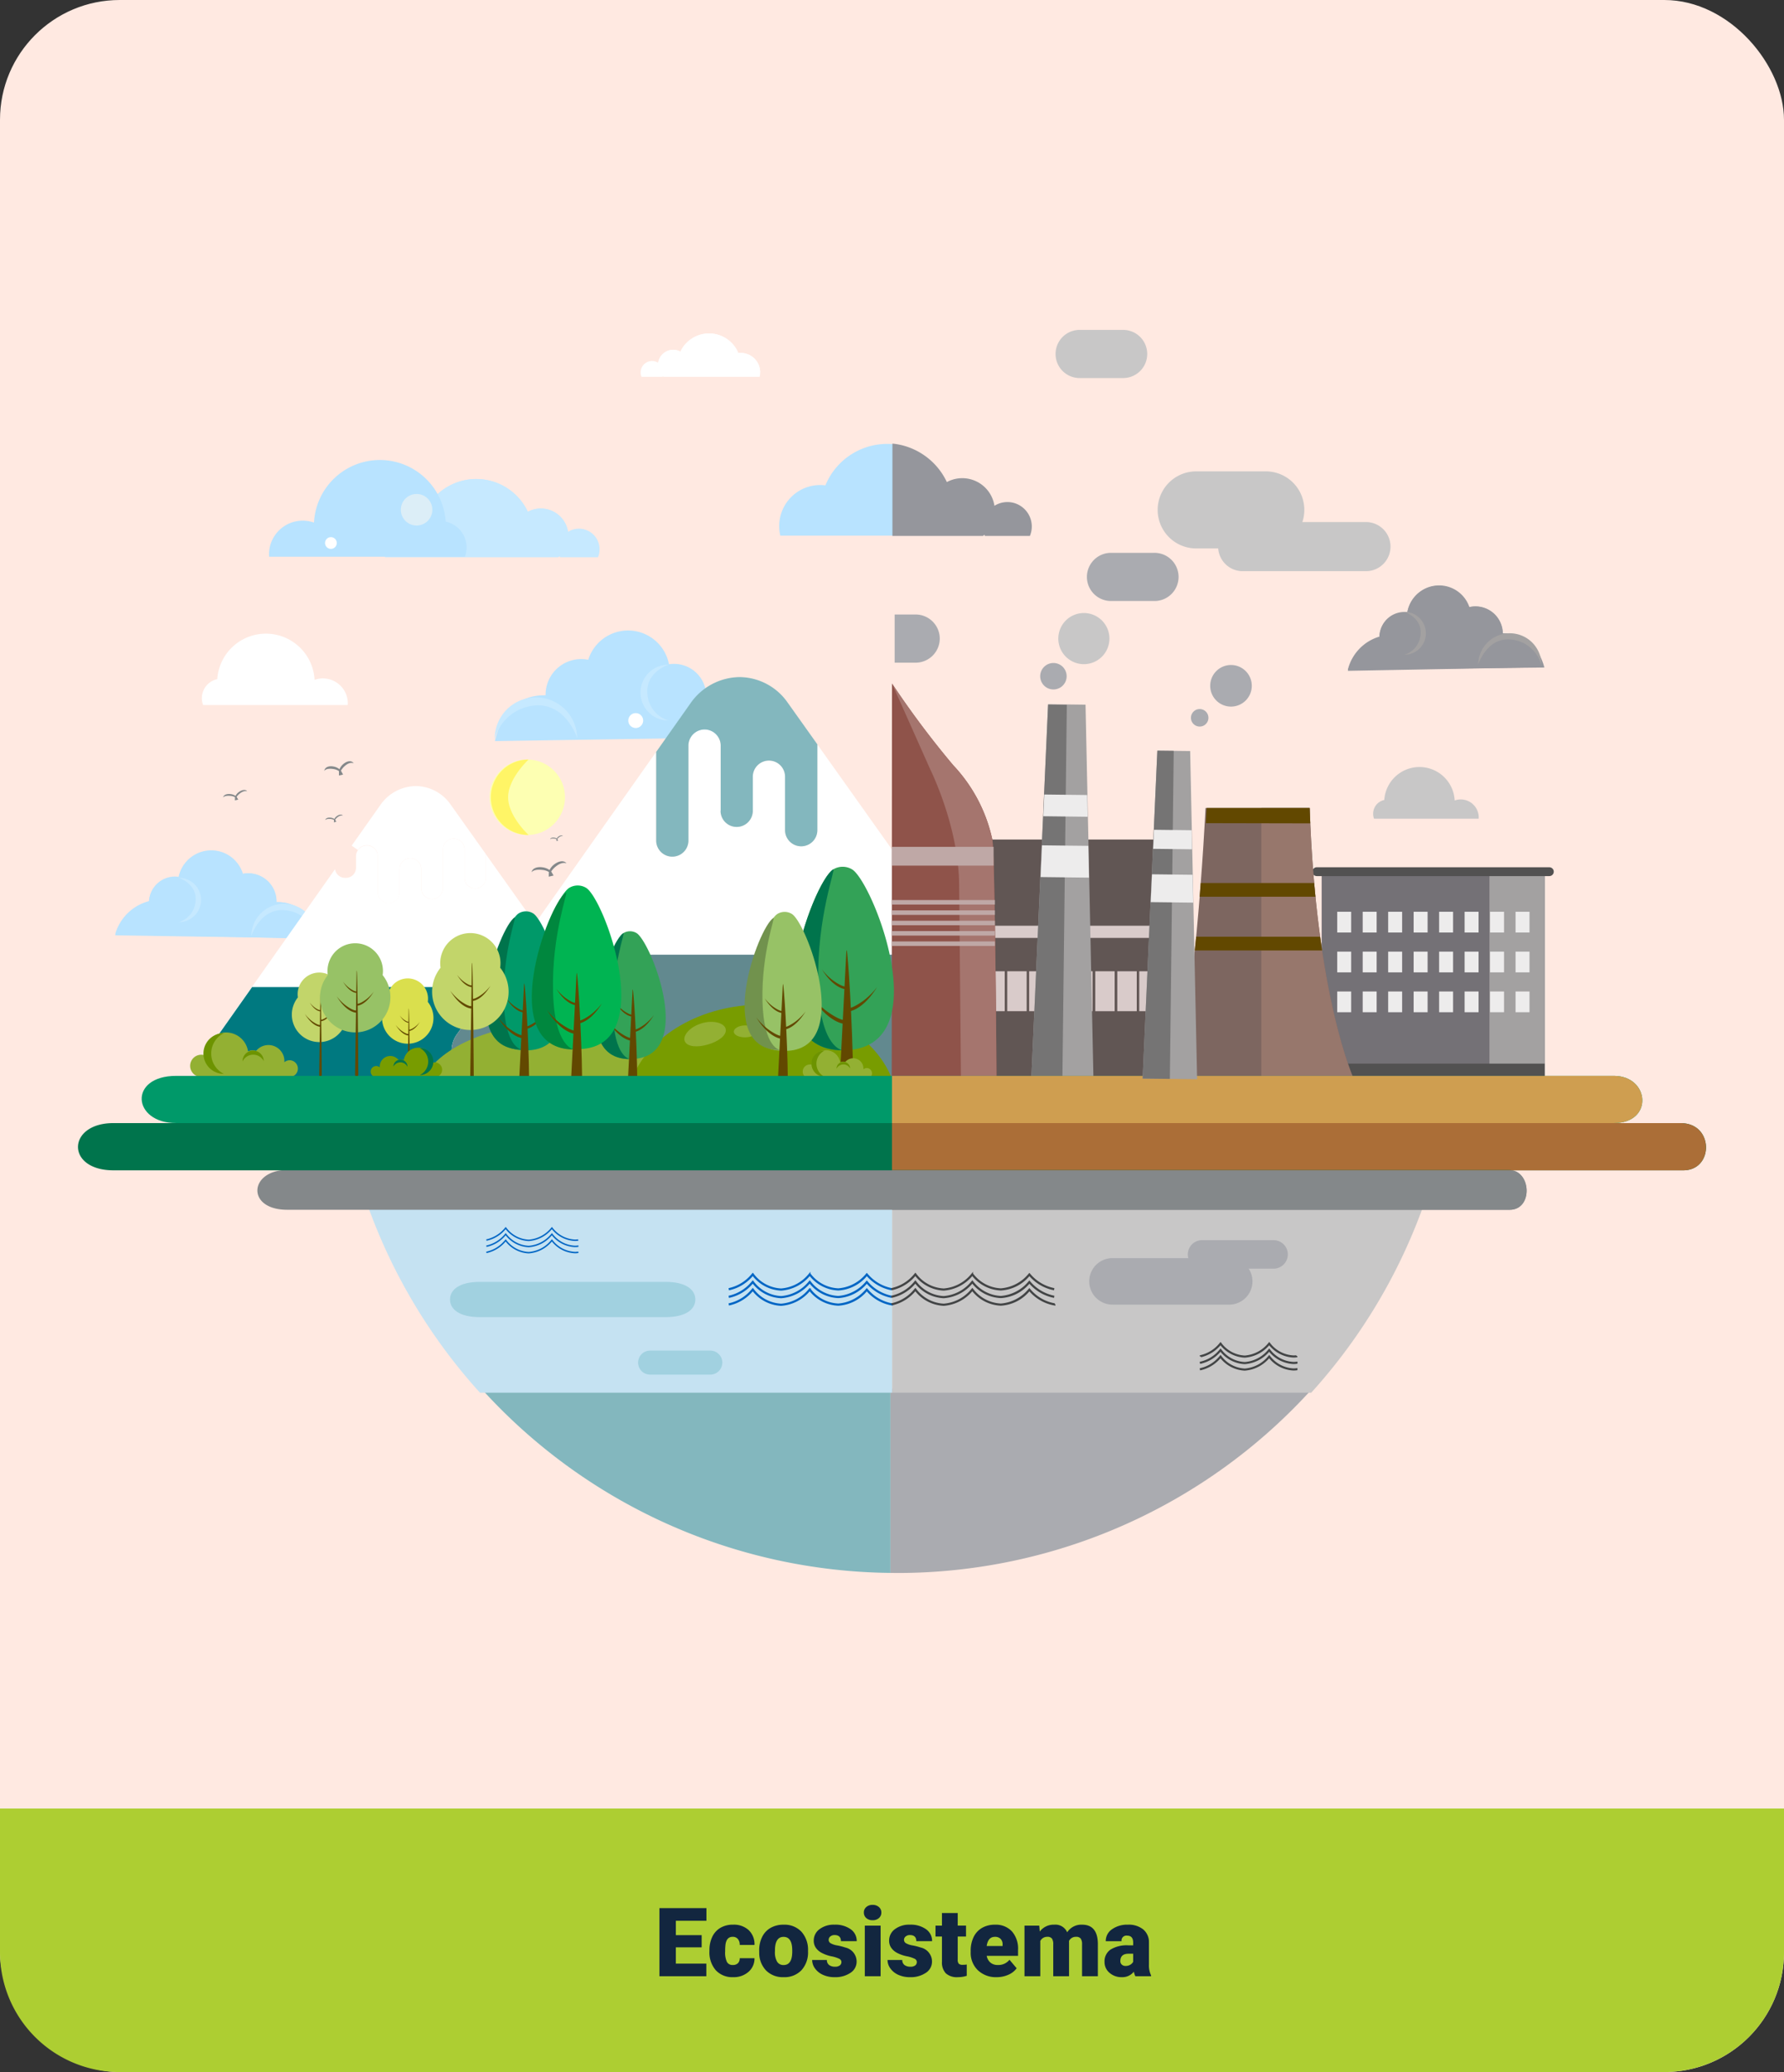 <svg xmlns="http://www.w3.org/2000/svg" width="298.063" height="346" viewBox="0 0 298.063 346">
  <rect x="0" y="0" width="298.063" height="346" fill="#333333" stroke="none"/>
  <g id="Grupo_86302" data-name="Grupo 86302" transform="translate(-650.969 -6805.023)">
    <rect id="Rectángulo_34751" data-name="Rectángulo 34751" width="298.063" height="346" rx="20" transform="translate(650.969 6805.023)" fill="#ffe9e1"/>
    <path id="Rectángulo_34759" data-name="Rectángulo 34759" d="M0,0H298.063a0,0,0,0,1,0,0V24a20,20,0,0,1-20,20H20A20,20,0,0,1,0,24V0A0,0,0,0,1,0,0Z" transform="translate(650.969 7107.023)" fill="#adce32"/>
    <path id="Trazado_122762" data-name="Trazado 122762" d="M-33.77-4.828h-4.312v2.719h5.094V0h-7.836V-11.375h7.852v2.117h-5.109v2.4h4.313Zm5.2,2.953a1.171,1.171,0,0,0,.859-.3,1.1,1.1,0,0,0,.3-.84h2.469a2.922,2.922,0,0,1-1,2.281A3.705,3.705,0,0,1-28.5.156,3.751,3.751,0,0,1-31.41-1a4.556,4.556,0,0,1-1.062-3.2v-.109A5.149,5.149,0,0,1-32-6.574a3.441,3.441,0,0,1,1.363-1.508,4.065,4.065,0,0,1,2.109-.527A3.658,3.658,0,0,1-25.91-7.7a3.242,3.242,0,0,1,.969,2.477H-27.41a1.445,1.445,0,0,0-.32-1.008,1.106,1.106,0,0,0-.859-.352q-1.023,0-1.2,1.3a9.206,9.206,0,0,0-.055,1.141,3.616,3.616,0,0,0,.3,1.766A1.055,1.055,0,0,0-28.566-1.875ZM-24.16-4.3a4.989,4.989,0,0,1,.492-2.254,3.52,3.52,0,0,1,1.414-1.52,4.259,4.259,0,0,1,2.164-.531A3.887,3.887,0,0,1-17.1-7.434,4.512,4.512,0,0,1-16-4.234v.094A4.378,4.378,0,0,1-17.1-1,3.9,3.9,0,0,1-20.074.156a3.942,3.942,0,0,1-2.9-1.082,4.232,4.232,0,0,1-1.18-2.934Zm2.633.164a3.145,3.145,0,0,0,.367,1.719,1.223,1.223,0,0,0,1.086.547q1.406,0,1.438-2.164V-4.3q0-2.273-1.453-2.273-1.32,0-1.43,1.961Zm11.109,1.766a.608.608,0,0,0-.352-.539,5.348,5.348,0,0,0-1.336-.422A6.092,6.092,0,0,1-13.73-3.91a2.722,2.722,0,0,1-.977-.863,2.061,2.061,0,0,1-.336-1.164,2.336,2.336,0,0,1,.961-1.918,3.958,3.958,0,0,1,2.516-.754,4.386,4.386,0,0,1,2.688.758A2.37,2.37,0,0,1-7.863-5.859H-10.5q0-1.016-1.07-1.016a1.061,1.061,0,0,0-.7.23.714.714,0,0,0-.281.574.655.655,0,0,0,.344.57,3.248,3.248,0,0,0,1.1.359A9.485,9.485,0,0,1-9.785-4.8,2.406,2.406,0,0,1-7.879-2.453,2.214,2.214,0,0,1-8.906-.57a4.505,4.505,0,0,1-2.66.727A4.6,4.6,0,0,1-13.5-.234,3.24,3.24,0,0,1-14.832-1.3a2.406,2.406,0,0,1-.477-1.414h2.461a1.017,1.017,0,0,0,.391.855,1.607,1.607,0,0,0,.961.27,1.264,1.264,0,0,0,.809-.219A.7.7,0,0,0-10.418-2.375ZM-3.871,0H-6.512V-8.453h2.641Zm-2.8-10.633a1.175,1.175,0,0,1,.406-.922,1.533,1.533,0,0,1,1.055-.359,1.533,1.533,0,0,1,1.055.359,1.175,1.175,0,0,1,.406.922,1.175,1.175,0,0,1-.406.922,1.533,1.533,0,0,1-1.055.359,1.533,1.533,0,0,1-1.055-.359A1.175,1.175,0,0,1-6.668-10.633ZM2.176-2.375a.608.608,0,0,0-.352-.539A5.348,5.348,0,0,0,.488-3.336,6.092,6.092,0,0,1-1.137-3.91a2.722,2.722,0,0,1-.977-.863,2.061,2.061,0,0,1-.336-1.164,2.336,2.336,0,0,1,.961-1.918,3.958,3.958,0,0,1,2.516-.754,4.386,4.386,0,0,1,2.688.758A2.37,2.37,0,0,1,4.73-5.859H2.09q0-1.016-1.07-1.016a1.061,1.061,0,0,0-.7.23.714.714,0,0,0-.281.574.655.655,0,0,0,.344.57,3.248,3.248,0,0,0,1.1.359A9.485,9.485,0,0,1,2.809-4.8,2.406,2.406,0,0,1,4.715-2.453,2.214,2.214,0,0,1,3.688-.57a4.505,4.505,0,0,1-2.66.727A4.6,4.6,0,0,1-.91-.234,3.24,3.24,0,0,1-2.238-1.3a2.406,2.406,0,0,1-.477-1.414H-.254a1.017,1.017,0,0,0,.391.855,1.607,1.607,0,0,0,.961.27A1.264,1.264,0,0,0,1.906-1.8.7.7,0,0,0,2.176-2.375Zm6.836-8.18v2.1H10.4v1.828H9.012v3.867a.987.987,0,0,0,.172.664.922.922,0,0,0,.68.188,3.862,3.862,0,0,0,.656-.047V-.07A4.859,4.859,0,0,1,9.035.156,2.758,2.758,0,0,1,7.027-.484,2.626,2.626,0,0,1,6.379-2.43v-4.2H5.3V-8.453H6.379v-2.1ZM15.527.156A4.345,4.345,0,0,1,12.379-1a4.006,4.006,0,0,1-1.2-3.02v-.219a5.191,5.191,0,0,1,.48-2.289,3.516,3.516,0,0,1,1.4-1.535,4.233,4.233,0,0,1,2.188-.543A3.659,3.659,0,0,1,18.059-7.5,4.344,4.344,0,0,1,19.09-4.422V-3.4H13.855a1.9,1.9,0,0,0,.617,1.117,1.836,1.836,0,0,0,1.234.406A2.366,2.366,0,0,0,17.66-2.75l1.2,1.422A3.363,3.363,0,0,1,17.469-.246,4.713,4.713,0,0,1,15.527.156Zm-.3-6.734q-1.156,0-1.375,1.531h2.656v-.2a1.3,1.3,0,0,0-.32-.98A1.275,1.275,0,0,0,15.23-6.578Zm7.406-1.875.086.992a2.906,2.906,0,0,1,2.414-1.148A2.14,2.14,0,0,1,27.3-7.336a2.813,2.813,0,0,1,2.484-1.273q2.57,0,2.641,3.109V0H29.785V-5.336a1.611,1.611,0,0,0-.219-.945.931.931,0,0,0-.8-.3,1.247,1.247,0,0,0-1.164.7l.008.109V0H24.973V-5.32a1.694,1.694,0,0,0-.211-.961.929.929,0,0,0-.8-.3,1.263,1.263,0,0,0-1.156.7V0H20.168V-8.453ZM38.691,0a2.973,2.973,0,0,1-.25-.758A2.448,2.448,0,0,1,36.41.156a3,3,0,0,1-2.031-.723,2.3,2.3,0,0,1-.836-1.816,2.364,2.364,0,0,1,1.016-2.078,5.174,5.174,0,0,1,2.953-.7h.813v-.448q0-1.17-1.008-1.17a.824.824,0,0,0-.937.926H33.746a2.36,2.36,0,0,1,1.043-1.99,4.383,4.383,0,0,1,2.66-.765A3.843,3.843,0,0,1,40-7.82a2.743,2.743,0,0,1,.961,2.164v3.742a3.832,3.832,0,0,0,.359,1.781V0ZM37.043-1.719a1.469,1.469,0,0,0,.816-.211,1.322,1.322,0,0,0,.465-.477V-3.758h-.766q-1.375,0-1.375,1.234a.754.754,0,0,0,.242.582A.876.876,0,0,0,37.043-1.719Z" transform="translate(801.969 7135.023)" fill="#12263f"/>
    <g id="Grupo_85996" data-name="Grupo 85996" transform="translate(634.977 6749.386)">
      <path id="Trazado_122146" data-name="Trazado 122146" d="M249.586,428.739c.354,0,.708.014,1.063.014a93.427,93.427,0,0,0,69.441-30.808h-70.5Z" transform="translate(-84.818 -110.451)" fill="#aaabb0"/>
      <path id="Trazado_122147" data-name="Trazado 122147" d="M206.862,428.739V397.945H138.484A93.419,93.419,0,0,0,206.862,428.739Z" transform="translate(-42.093 -110.451)" fill="#83b7be"/>
      <path id="Trazado_122148" data-name="Trazado 122148" d="M250.03,375.934h70.023a93.517,93.517,0,0,0,20.624-37.059H250.03Z" transform="translate(-84.989 -87.736)" fill="#c8c7c7"/>
      <path id="Trazado_122149" data-name="Trazado 122149" d="M125.259,375.934h68.859V338.875H104.635A93.51,93.51,0,0,0,125.259,375.934Z" transform="translate(-29.077 -87.736)" fill="#c5e2f2"/>
      <g id="Grupo_85888" data-name="Grupo 85888" transform="translate(35.237 197.63)">
        <g id="Grupo_85887" data-name="Grupo 85887" transform="translate(0)">
          <g id="Grupo_85886" data-name="Grupo 85886">
            <path id="Trazado_122150" data-name="Trazado 122150" d="M66.343,260.617l-.306,0a4.716,4.716,0,0,0-5.649-4.7,5.523,5.523,0,0,0-10.694.591,4.36,4.36,0,0,0-.572-.051,4.311,4.311,0,0,0-4.37,4.128,7.934,7.934,0,0,0-5.633,5.577l33.634.519C71.936,263.257,70.011,260.672,66.343,260.617Z" transform="translate(-39.119 -251.971)" fill="#b8e3ff"/>
            <g id="Grupo_85885" data-name="Grupo 85885" transform="translate(0.003)">
              <path id="Trazado_122151" data-name="Trazado 122151" d="M61.948,251.932a5.525,5.525,0,0,0-5.534,4.431,4.31,4.31,0,0,1,3.635,3.943l7.063-4.461A5.527,5.527,0,0,0,61.948,251.932Z" transform="translate(-45.773 -251.931)" fill="#b8e3ff"/>
              <path id="Trazado_122152" data-name="Trazado 122152" d="M48.34,263.139l4.969-4.042a4.355,4.355,0,0,0-.572-.055A4.31,4.31,0,0,0,48.34,263.139Z" transform="translate(-42.668 -254.665)" fill="#b8e3ff"/>
              <path id="Trazado_122153" data-name="Trazado 122153" d="M56.414,259.132l3.635,3.943A4.31,4.31,0,0,0,56.414,259.132Z" transform="translate(-45.773 -254.7)" fill="#b8e3ff"/>
              <path id="Trazado_122154" data-name="Trazado 122154" d="M74.4,258.151a4.739,4.739,0,0,0-1,.086l-.641,4.6,6.258.137A4.722,4.722,0,0,0,74.4,258.151Z" transform="translate(-52.057 -254.322)" fill="#b8e3ff"/>
              <path id="Trazado_122155" data-name="Trazado 122155" d="M66.386,265.885l-.306-.007-21.293-.057c0-.041.007-.081.009-.121a7.934,7.934,0,0,0-5.672,5.538L73.039,272C72.246,268.572,70.053,265.965,66.386,265.885Z" transform="translate(-39.124 -257.226)" fill="#b8e3ff"/>
              <path id="Trazado_122156" data-name="Trazado 122156" d="M61.616,267.755a4.288,4.288,0,0,0,.445-1.808c0-.138,0-.274-.012-.409Z" transform="translate(-47.773 -257.164)" fill="#b8e3ff"/>
              <path id="Trazado_122157" data-name="Trazado 122157" d="M61.616,267.755a4.288,4.288,0,0,0,.445-1.808c0-.138,0-.274-.012-.409Z" transform="translate(-47.773 -257.164)" fill="#b8e3ff"/>
            </g>
          </g>
          <path id="Trazado_122158" data-name="Trazado 122158" d="M56.413,259.385s2.942.955,2.8,3.7a3.959,3.959,0,0,1-2.8,3.7,3.7,3.7,0,1,0,0-7.4Z" transform="translate(-45.769 -254.797)" fill="#c6e9ff"/>
        </g>
        <path id="Trazado_122159" data-name="Trazado 122159" d="M81.606,266.422a5.46,5.46,0,0,0-5.54,5.377s1.464-4.588,5.509-4.31a5.99,5.99,0,0,1,5.408,4.473A5.459,5.459,0,0,0,81.606,266.422Z" transform="translate(-53.327 -257.503)" fill="#c6e9ff"/>
      </g>
      <g id="Grupo_85890" data-name="Grupo 85890" transform="translate(98.65 160.92)">
        <g id="Grupo_85889" data-name="Grupo 85889" transform="translate(0.028)">
          <path id="Trazado_122160" data-name="Trazado 122160" d="M177.52,203.063a5.4,5.4,0,0,0-6.233-5.142,6.966,6.966,0,0,0-13.489-.746,5.949,5.949,0,0,0-7.125,5.926l-.386.006c-4.626.069-7.054,3.331-8.085,7.645l42.424-.654A10.009,10.009,0,0,0,177.52,203.063Z" transform="translate(-142.202 -192.284)" fill="#b8e3ff"/>
        </g>
        <path id="Trazado_122161" data-name="Trazado 122161" d="M186.4,201.554a4.665,4.665,0,1,0,0,9.33,5,5,0,0,1-3.526-4.665C182.693,202.759,186.4,201.554,186.4,201.554Z" transform="translate(-157.378 -195.849)" fill="#c6e9ff"/>
        <path id="Trazado_122162" data-name="Trazado 122162" d="M148.939,210.43a6.885,6.885,0,0,0-6.782,6.988,7.556,7.556,0,0,1,6.822-5.642c5.1-.35,6.948,5.436,6.948,5.436A6.886,6.886,0,0,0,148.939,210.43Z" transform="translate(-142.156 -199.261)" fill="#c6e9ff"/>
      </g>
      <g id="Grupo_85894" data-name="Grupo 85894" transform="translate(137.882 268.372)">
        <g id="Grupo_85891" data-name="Grupo 85891">
          <path id="Trazado_122163" data-name="Trazado 122163" d="M228.864,366.932l-.03-.032-.029.033a6.766,6.766,0,0,1-4.717,2.48h-.022a6.256,6.256,0,0,1-4.736-2.5l-.03-.037-.031.036a6.721,6.721,0,0,1-4.739,2.522h-.022a6.206,6.206,0,0,1-4.695-2.521l-.03-.038-.032.036a6.939,6.939,0,0,1-3.852,2.44l.015.079a6.985,6.985,0,0,0,3.866-2.43,6.274,6.274,0,0,0,4.727,2.513h.022A6.765,6.765,0,0,0,219.3,367a6.323,6.323,0,0,0,4.768,2.493h.022a6.636,6.636,0,0,0,4.746-2.473,7.2,7.2,0,0,0,4,2.409l.014-.079A7.151,7.151,0,0,1,228.864,366.932Z" transform="translate(-205.901 -366.875)" fill="#0076ce" stroke="#0065c4" stroke-miterlimit="10" stroke-width="0.283"/>
        </g>
        <g id="Grupo_85892" data-name="Grupo 85892" transform="translate(0 1.268)">
          <path id="Trazado_122164" data-name="Trazado 122164" d="M228.864,368.993l-.03-.032-.029.033a6.77,6.77,0,0,1-4.717,2.48h-.022a6.255,6.255,0,0,1-4.736-2.5l-.03-.037-.031.036a6.721,6.721,0,0,1-4.739,2.523h-.022a6.208,6.208,0,0,1-4.695-2.521l-.03-.038-.032.036a6.937,6.937,0,0,1-3.852,2.44l.015.079a6.986,6.986,0,0,0,3.866-2.43,6.276,6.276,0,0,0,4.727,2.513h.022a6.77,6.77,0,0,0,4.767-2.514,6.325,6.325,0,0,0,4.768,2.493h.022a6.637,6.637,0,0,0,4.746-2.474,7.2,7.2,0,0,0,4,2.41l.014-.079A7.154,7.154,0,0,1,228.864,368.993Z" transform="translate(-205.901 -368.936)" fill="#0076ce" stroke="#0065c4" stroke-miterlimit="10" stroke-width="0.283"/>
        </g>
        <g id="Grupo_85893" data-name="Grupo 85893" transform="translate(0 2.536)">
          <path id="Trazado_122165" data-name="Trazado 122165" d="M228.864,371.053l-.03-.032-.029.033a6.768,6.768,0,0,1-4.717,2.48h-.022a6.256,6.256,0,0,1-4.736-2.5L219.3,371l-.031.036a6.721,6.721,0,0,1-4.739,2.523h-.022a6.21,6.21,0,0,1-4.695-2.521l-.03-.038-.032.036a6.932,6.932,0,0,1-3.852,2.44l.015.079a6.986,6.986,0,0,0,3.866-2.43,6.274,6.274,0,0,0,4.727,2.513h.022a6.767,6.767,0,0,0,4.767-2.513,6.324,6.324,0,0,0,4.768,2.492h.022a6.636,6.636,0,0,0,4.746-2.473,7.037,7.037,0,0,0,4.216,2.44l.009-.079A6.989,6.989,0,0,1,228.864,371.053Z" transform="translate(-205.901 -370.996)" fill="#0076ce" stroke="#0065c4" stroke-miterlimit="10" stroke-width="0.283"/>
        </g>
      </g>
      <g id="Grupo_85898" data-name="Grupo 85898" transform="translate(165.041 268.372)">
        <g id="Grupo_85895" data-name="Grupo 85895">
          <path id="Trazado_122166" data-name="Trazado 122166" d="M272.993,366.932l-.03-.032-.03.033a6.766,6.766,0,0,1-4.717,2.48H268.2a6.256,6.256,0,0,1-4.736-2.5l-.03-.037-.031.036a6.721,6.721,0,0,1-4.739,2.522h-.022a6.206,6.206,0,0,1-4.695-2.521l-.03-.038-.032.036a6.939,6.939,0,0,1-3.852,2.44l.015.079a6.989,6.989,0,0,0,3.866-2.43,6.273,6.273,0,0,0,4.727,2.513h.022A6.767,6.767,0,0,0,263.428,367a6.321,6.321,0,0,0,4.768,2.493h.022a6.635,6.635,0,0,0,4.746-2.473,7.2,7.2,0,0,0,4,2.409l.013-.079A7.151,7.151,0,0,1,272.993,366.932Z" transform="translate(-250.03 -366.875)" fill="#424445" stroke="#424445" stroke-miterlimit="10" stroke-width="0.283"/>
        </g>
        <g id="Grupo_85896" data-name="Grupo 85896" transform="translate(0 1.268)">
          <path id="Trazado_122167" data-name="Trazado 122167" d="M272.993,368.993l-.03-.032-.03.033a6.77,6.77,0,0,1-4.717,2.48H268.2a6.255,6.255,0,0,1-4.736-2.5l-.03-.037-.031.036a6.721,6.721,0,0,1-4.739,2.523h-.022a6.206,6.206,0,0,1-4.695-2.521l-.03-.038-.032.036a6.937,6.937,0,0,1-3.852,2.44l.015.079a6.989,6.989,0,0,0,3.866-2.43,6.275,6.275,0,0,0,4.727,2.513h.022a6.771,6.771,0,0,0,4.768-2.514,6.323,6.323,0,0,0,4.768,2.493h.022a6.636,6.636,0,0,0,4.746-2.474,7.2,7.2,0,0,0,4,2.41l.013-.079A7.154,7.154,0,0,1,272.993,368.993Z" transform="translate(-250.03 -368.936)" fill="#424445" stroke="#424445" stroke-miterlimit="10" stroke-width="0.283"/>
        </g>
        <g id="Grupo_85897" data-name="Grupo 85897" transform="translate(0 2.536)">
          <path id="Trazado_122168" data-name="Trazado 122168" d="M272.993,371.053l-.03-.032-.03.033a6.768,6.768,0,0,1-4.717,2.48H268.2a6.256,6.256,0,0,1-4.736-2.5l-.03-.037-.031.036a6.721,6.721,0,0,1-4.739,2.523h-.022a6.21,6.21,0,0,1-4.695-2.521l-.03-.038-.032.036a6.932,6.932,0,0,1-3.852,2.44l.015.079a6.989,6.989,0,0,0,3.866-2.43,6.273,6.273,0,0,0,4.727,2.513h.022a6.769,6.769,0,0,0,4.768-2.513,6.322,6.322,0,0,0,4.768,2.492h.022a6.635,6.635,0,0,0,4.746-2.473,7.037,7.037,0,0,0,4.216,2.44l.01-.079A6.988,6.988,0,0,1,272.993,371.053Z" transform="translate(-250.03 -370.996)" fill="#424445" stroke="#424445" stroke-miterlimit="10" stroke-width="0.283"/>
        </g>
      </g>
      <g id="Grupo_85902" data-name="Grupo 85902" transform="translate(216.594 279.945)">
        <g id="Grupo_85899" data-name="Grupo 85899">
          <path id="Trazado_122169" data-name="Trazado 122169" d="M349.342,387.849h-.018a5.35,5.35,0,0,1-4.048-2.137l-.025-.032-.027.031a5.747,5.747,0,0,1-4.051,2.157h-.018a5.307,5.307,0,0,1-4.013-2.155l-.026-.032-.027.031A5.929,5.929,0,0,1,333.8,387.8l.013.067a5.972,5.972,0,0,0,3.3-2.077,5.362,5.362,0,0,0,4.04,2.148h.019a5.785,5.785,0,0,0,4.076-2.148,5.407,5.407,0,0,0,4.076,2.131h.018a3.94,3.94,0,0,0,.457-.033l-.012-.067A3.909,3.909,0,0,1,349.342,387.849Z" transform="translate(-333.795 -385.68)" fill="#424445" stroke="#424445" stroke-miterlimit="10" stroke-width="0.283"/>
        </g>
        <g id="Grupo_85900" data-name="Grupo 85900" transform="translate(0 1.084)">
          <path id="Trazado_122170" data-name="Trazado 122170" d="M349.342,389.61h-.018a5.348,5.348,0,0,1-4.048-2.137l-.025-.032-.027.031a5.747,5.747,0,0,1-4.051,2.157h-.018a5.3,5.3,0,0,1-4.013-2.155l-.026-.033-.027.031a5.93,5.93,0,0,1-3.293,2.086l.013.067a5.972,5.972,0,0,0,3.3-2.077,5.361,5.361,0,0,0,4.04,2.149h.019a5.785,5.785,0,0,0,4.076-2.149,5.405,5.405,0,0,0,4.076,2.131h.018a3.835,3.835,0,0,0,.488-.036v-.069A3.744,3.744,0,0,1,349.342,389.61Z" transform="translate(-333.795 -387.441)" fill="#424445" stroke="#424445" stroke-miterlimit="10" stroke-width="0.283"/>
        </g>
        <g id="Grupo_85901" data-name="Grupo 85901" transform="translate(0 2.168)">
          <path id="Trazado_122171" data-name="Trazado 122171" d="M349.323,391.371a5.348,5.348,0,0,1-4.048-2.137l-.025-.031-.027.031a5.747,5.747,0,0,1-4.051,2.156h-.018a5.3,5.3,0,0,1-4.013-2.155l-.026-.033-.027.031a5.928,5.928,0,0,1-3.293,2.085l.013.068a5.976,5.976,0,0,0,3.3-2.077,5.362,5.362,0,0,0,4.04,2.149h.019a5.785,5.785,0,0,0,4.076-2.149,5.406,5.406,0,0,0,4.076,2.13h.018a3.873,3.873,0,0,0,.484-.036c0-.023,0-.046,0-.069a3.8,3.8,0,0,1-.484.036Z" transform="translate(-333.795 -389.202)" fill="#424445" stroke="#424445" stroke-miterlimit="10" stroke-width="0.283"/>
        </g>
      </g>
      <g id="Grupo_85904" data-name="Grupo 85904" transform="translate(80.166 135.623)">
        <path id="Trazado_122172" data-name="Trazado 122172" d="M144.677,159.481a3.42,3.42,0,0,0-1.826.528,4.592,4.592,0,0,0-6.713-3.338,9.526,9.526,0,0,0-17.434.431,5.853,5.853,0,0,0-6.427,7.152h28.962c.066-.055.135-.109.2-.168.02.057.044.113.068.168h6.35a3.445,3.445,0,0,0-3.178-4.773Z" transform="translate(-112.121 -151.186)" fill="#c6e9ff"/>
        <g id="Grupo_85903" data-name="Grupo 85903">
          <path id="Trazado_122173" data-name="Trazado 122173" d="M131.629,151.18a9.526,9.526,0,0,0-8.812,5.908,5.868,5.868,0,0,1,5.157,5.823l12.277-6.254A9.525,9.525,0,0,0,131.629,151.18Z" transform="translate(-116.234 -151.18)" fill="#c6e9ff"/>
          <path id="Trazado_122174" data-name="Trazado 122174" d="M112.121,166.572l6.583-5.823a5.84,5.84,0,0,0-6.583,5.823Z" transform="translate(-112.121 -154.842)" fill="#c6e9ff"/>
          <path id="Trazado_122175" data-name="Trazado 122175" d="M122.817,160.779l5.157,5.823A5.868,5.868,0,0,0,122.817,160.779Z" transform="translate(-116.234 -154.871)" fill="#c6e9ff"/>
          <path id="Trazado_122176" data-name="Trazado 122176" d="M153.322,159.188a4.577,4.577,0,0,0-2.177.548l6.713,3.338A4.594,4.594,0,0,0,153.322,159.188Z" transform="translate(-127.128 -154.259)" fill="#c6e9ff"/>
        </g>
      </g>
      <g id="Grupo_85906" data-name="Grupo 85906" transform="translate(123.033 111.316)">
        <path id="Trazado_122177" data-name="Trazado 122177" d="M198.486,114.945a3.218,3.218,0,0,0-.4.026,5.284,5.284,0,0,0-9.671-.239,2.546,2.546,0,0,0-3.723,1.851,1.91,1.91,0,0,0-2.776,2.355h3.522c.014-.031.026-.062.038-.093.036.033.073.062.11.093h16.064a3.245,3.245,0,0,0-3.169-3.993Z" transform="translate(-181.773 -111.689)" fill="#fff"/>
        <g id="Grupo_85905" data-name="Grupo 85905" transform="translate(2.924)">
          <path id="Trazado_122178" data-name="Trazado 122178" d="M197.356,111.686a5.284,5.284,0,0,0-4.783,3.038l6.81,3.469a3.254,3.254,0,0,1,2.861-3.229A5.284,5.284,0,0,0,197.356,111.686Z" transform="translate(-188.85 -111.686)" fill="#fff"/>
          <path id="Trazado_122179" data-name="Trazado 122179" d="M208.681,116.968a3.218,3.218,0,0,0-.4.026l3.651,3.229A3.256,3.256,0,0,0,208.681,116.968Z" transform="translate(-194.893 -113.717)" fill="#fff"/>
          <path id="Trazado_122180" data-name="Trazado 122180" d="M203.638,120.24l2.861-3.229A3.254,3.254,0,0,0,203.638,120.24Z" transform="translate(-193.105 -113.734)" fill="#fff"/>
          <path id="Trazado_122181" data-name="Trazado 122181" d="M186.524,118.283l3.723-1.851a2.547,2.547,0,0,0-3.723,1.851Z" transform="translate(-186.524 -113.394)" fill="#fff"/>
        </g>
      </g>
      <path id="Trazado_122182" data-name="Trazado 122182" d="M82.864,200.608a4.155,4.155,0,0,0-1.384.24,8.144,8.144,0,0,0-16.258-.118,3.257,3.257,0,0,0-2.369,4.329H87.017c.006-.095.014-.188.014-.284A4.167,4.167,0,0,0,82.864,200.608Z" transform="translate(-12.929 -31.688)" fill="#fff"/>
      <path id="Trazado_122183" data-name="Trazado 122183" d="M395.24,234.737a3,3,0,0,0-1,.174,5.892,5.892,0,0,0-11.763-.086,2.356,2.356,0,0,0-1.714,3.132h17.483c0-.068.01-.136.01-.206A3.015,3.015,0,0,0,395.24,234.737Z" transform="translate(-135.204 -45.608)" fill="#c8c7c7"/>
      <path id="Trazado_122184" data-name="Trazado 122184" d="M110.4,156.317a11.023,11.023,0,0,0-22.007.16,5.629,5.629,0,0,0-7.514,5.316c0,.129.011.257.02.384h32.709a4.409,4.409,0,0,0-3.208-5.86Z" transform="translate(-19.941 -13.575)" fill="#b8e3ff"/>
      <g id="Grupo_85909" data-name="Grupo 85909" transform="translate(50.649 186.903)">
        <g id="Grupo_85908" data-name="Grupo 85908">
          <g id="Grupo_85907" data-name="Grupo 85907">
            <path id="Trazado_122185" data-name="Trazado 122185" d="M94.438,259.487a1.826,1.826,0,0,1-1.819-1.819v-6.015a1.816,1.816,0,0,0-3.631,0v1.957A1.69,1.69,0,0,1,87.3,255.29H87.14a1.685,1.685,0,0,1-1.66-1.448L64.788,283.155c-1.433,2.032-.269,5.065,2.081,5.236.076.007.158.007.234.007H131c.082,0,.158,0,.234-.007,2.349-.172,3.514-3.211,2.073-5.236l-22.649-31.847v4.044a1.687,1.687,0,0,1-1.681,1.681h-.159a1.689,1.689,0,0,1-1.688-1.681v-4.83a1.816,1.816,0,0,0-3.631,0v6.457a1.811,1.811,0,0,1-3.618.145v-3.287a1.819,1.819,0,0,0-3.638,0v3.831A1.821,1.821,0,0,1,94.438,259.487Z" transform="translate(-64.162 -239.966)" fill="#fff"/>
            <path id="Trazado_122186" data-name="Trazado 122186" d="M107.678,252.2a1.816,1.816,0,1,0,3.631,0v-3.831a1.819,1.819,0,0,1,3.638,0v3.287a1.811,1.811,0,0,0,3.618-.145v-6.457a1.816,1.816,0,0,1,3.631,0v4.83a1.689,1.689,0,0,0,1.688,1.681h.159a1.688,1.688,0,0,0,1.681-1.681v-4.044l-5.857-8.234a7.148,7.148,0,0,0-5.815-3.108,7.308,7.308,0,0,0-5.967,3.2l-4.762,6.746,1.034.73a1.816,1.816,0,0,1,3.321,1.013Z" transform="translate(-79.221 -234.502)" fill="#fff"/>
          </g>
        </g>
        <path id="Trazado_122187" data-name="Trazado 122187" d="M126.452,289.024h-54.8l-6.8,9.639c-1.43,2.025-.266,5.053,2.08,5.227.076.006.154.009.231.009H131c.078,0,.156,0,.232-.009,2.347-.174,3.507-3.208,2.07-5.229Z" transform="translate(-64.185 -255.469)" fill="#007980"/>
      </g>
      <g id="Grupo_85912" data-name="Grupo 85912" transform="translate(91.439 168.702)">
        <g id="Grupo_85911" data-name="Grupo 85911">
          <g id="Grupo_85910" data-name="Grupo 85910">
            <path id="Trazado_122188" data-name="Trazado 122188" d="M186.148,227.032a2.694,2.694,0,0,0-5.388,0v5.684a2.694,2.694,0,0,1-5.388,0h.021V221.829a2.689,2.689,0,0,0-4.6-1.9,2.676,2.676,0,0,0-.792,1.9v15.855a2.694,2.694,0,1,1-5.388,0v-14.8L131.3,270.076c-1.977,2.8-.366,6.987,2.88,7.228.1.007.214.014.317.014h88.306c.11,0,.214-.007.317-.014,3.252-.241,4.851-4.437,2.866-7.228l-34.445-48.453v14.325a2.7,2.7,0,0,1-5.4,0Z" transform="translate(-130.438 -210.391)" fill="#fff"/>
            <path id="Trazado_122189" data-name="Trazado 122189" d="M202.909,219.667a2.689,2.689,0,0,1,4.6,1.9v8.916a2.7,2.7,0,0,0,5.4,0V216.159l-4.94-6.939a9.891,9.891,0,0,0-8.041-4.293,10.138,10.138,0,0,0-8.248,4.417l-5.7,8.075v14.8a2.694,2.694,0,0,0,5.388,0V216.366a2.706,2.706,0,0,1,2.694-2.694,2.7,2.7,0,0,1,2.694,2.694v10.887h-.021a2.694,2.694,0,0,0,5.388,0v-5.684A2.689,2.689,0,0,1,202.909,219.667Z" transform="translate(-151.794 -204.928)" fill="#83b7be"/>
          </g>
        </g>
        <path id="Trazado_122190" data-name="Trazado 122190" d="M216.514,280.241h-75.8l-9.411,13.332c-1.977,2.8-.368,6.99,2.876,7.23.106.008.213.012.321.012h88.3q.162,0,.321-.012c3.246-.241,4.851-4.437,2.863-7.233Z" transform="translate(-130.44 -233.89)" fill="#62898f"/>
      </g>
      <g id="Grupo_85924" data-name="Grupo 85924" transform="translate(178.383 195.826)">
        <rect id="Rectángulo_34707" data-name="Rectángulo 34707" width="33.011" height="40.024" transform="translate(0.196)" fill="#615654"/>
        <rect id="Rectángulo_34708" data-name="Rectángulo 34708" width="33.011" height="2.032" transform="translate(0.196 14.396)" fill="#d9cbca"/>
        <rect id="Rectángulo_34709" data-name="Rectángulo 34709" width="33.011" height="6.964" transform="translate(0.196 21.894)" fill="#d9cbca"/>
        <g id="Grupo_85923" data-name="Grupo 85923" transform="translate(0 21.61)">
          <g id="Grupo_85913" data-name="Grupo 85913" transform="translate(23.858)">
            <path id="Trazado_122191" data-name="Trazado 122191" d="M310.472,291.556h4.068v-7.443h-4.068Zm.391-7.054h3.285v6.665h-3.285Z" transform="translate(-310.472 -284.113)" fill="#615654"/>
          </g>
          <g id="Grupo_85914" data-name="Grupo 85914" transform="translate(16.506)">
            <path id="Trazado_122192" data-name="Trazado 122192" d="M298.526,291.556h4.068v-7.443h-4.068Zm.391-7.054H302.2v6.665h-3.285Z" transform="translate(-298.526 -284.113)" fill="#615654"/>
          </g>
          <g id="Grupo_85915" data-name="Grupo 85915" transform="translate(31.211)">
            <path id="Trazado_122193" data-name="Trazado 122193" d="M322.419,291.556h2.192v-7.443h-2.192Zm.391-7.054h1.409v6.665H322.81Z" transform="translate(-322.419 -284.113)" fill="#615654"/>
          </g>
          <g id="Grupo_85916" data-name="Grupo 85916" transform="translate(27.535)">
            <path id="Trazado_122194" data-name="Trazado 122194" d="M316.446,291.556h4.068v-7.443h-4.068Zm.391-7.054h3.285v6.665h-3.285Z" transform="translate(-316.446 -284.113)" fill="#615654"/>
          </g>
          <g id="Grupo_85917" data-name="Grupo 85917" transform="translate(20.182)">
            <path id="Trazado_122195" data-name="Trazado 122195" d="M304.5,291.556h4.068v-7.443H304.5Zm.391-7.054h3.285v6.665H304.89Z" transform="translate(-304.499 -284.113)" fill="#615654"/>
          </g>
          <g id="Grupo_85918" data-name="Grupo 85918">
            <path id="Trazado_122196" data-name="Trazado 122196" d="M271.707,291.556H273.9v-7.443h-2.192Zm.391-7.054h1.409v6.665H272.1Z" transform="translate(-271.707 -284.113)" fill="#615654"/>
          </g>
          <g id="Grupo_85919" data-name="Grupo 85919" transform="translate(1.8)">
            <path id="Trazado_122197" data-name="Trazado 122197" d="M274.632,291.556H278.7v-7.443h-4.068Zm.391-7.054h3.285v6.665h-3.285Z" transform="translate(-274.632 -284.113)" fill="#615654"/>
          </g>
          <g id="Grupo_85920" data-name="Grupo 85920" transform="translate(5.476)">
            <path id="Trazado_122198" data-name="Trazado 122198" d="M280.605,291.556h4.067v-7.443h-4.067ZM281,284.5h3.285v6.665H281Z" transform="translate(-280.605 -284.113)" fill="#615654"/>
          </g>
          <g id="Grupo_85921" data-name="Grupo 85921" transform="translate(12.828)">
            <path id="Trazado_122199" data-name="Trazado 122199" d="M292.551,291.556h4.068v-7.443h-4.068Zm.391-7.054h3.286v6.665h-3.286Z" transform="translate(-292.551 -284.113)" fill="#615654"/>
          </g>
          <g id="Grupo_85922" data-name="Grupo 85922" transform="translate(9.152)">
            <path id="Trazado_122200" data-name="Trazado 122200" d="M286.578,291.556h4.068v-7.443h-4.068Zm.391-7.054h3.285v6.665h-3.285Z" transform="translate(-286.578 -284.113)" fill="#615654"/>
          </g>
        </g>
      </g>
      <g id="Grupo_85926" data-name="Grupo 85926" transform="translate(188.3 173.23)">
        <path id="Trazado_122201" data-name="Trazado 122201" d="M290.627,212.286l-2.805,62.5,10.383.123-1.325-62.546Z" transform="translate(-287.822 -212.286)" fill="#a3a1a1"/>
        <path id="Trazado_122202" data-name="Trazado 122202" d="M287.822,274.883l5.191.061.74-62.522-3.126-.037Z" transform="translate(-287.822 -212.324)" fill="#757474"/>
        <g id="Grupo_85925" data-name="Grupo 85925" transform="translate(1.542 15.078)">
          <path id="Trazado_122203" data-name="Trazado 122203" d="M294.827,236.828l-3.585-.042-.163,3.628,3.7.044,3.7.044-.077-3.631Z" transform="translate(-290.616 -236.786)" fill="#edecec"/>
          <path id="Trazado_122204" data-name="Trazado 122204" d="M294.437,250.616l-3.873-.046-.238,5.3,4.048.048,4.048.048-.112-5.309Z" transform="translate(-290.326 -242.086)" fill="#edecec"/>
        </g>
      </g>
      <path id="Trazado_122205" data-name="Trazado 122205" d="M227.1,148.58a6.844,6.844,0,0,0-7.718,6.826h0v.011a6.873,6.873,0,0,0,.184,1.558H238.54V141.714c-.364-.036-.732-.06-1.105-.06A11.168,11.168,0,0,0,227.1,148.58Z" transform="translate(-73.204 -11.894)" fill="#b8e3ff"/>
      <path id="Trazado_122206" data-name="Trazado 122206" d="M269.322,151.339a4.055,4.055,0,0,0-2.163.625l0-.012h0A5.437,5.437,0,0,0,259.21,148a11.284,11.284,0,0,0-9.094-6.425v15.416h15.135c.079-.066.159-.129.234-.2.025.068.053.134.081.2h7.52a4.081,4.081,0,0,0-3.764-5.654Z" transform="translate(-85.022 -11.865)" fill="#95969c"/>
      <g id="Grupo_85932" data-name="Grupo 85932" transform="translate(235.252 200.457)">
        <g id="Grupo_85927" data-name="Grupo 85927" transform="translate(1.559 0.737)">
          <rect id="Rectángulo_34710" data-name="Rectángulo 34710" width="37.274" height="34.581" fill="#747176"/>
          <rect id="Rectángulo_34711" data-name="Rectángulo 34711" width="9.267" height="34.581" transform="translate(28.031 0.076)" fill="#a3a1a1"/>
        </g>
        <path id="Trazado_122207" data-name="Trazado 122207" d="M403.706,256.525H364.847a.737.737,0,0,0,0,1.474h38.859a.737.737,0,0,0,0-1.474Z" transform="translate(-364.11 -256.525)" fill="#525151"/>
        <g id="Grupo_85931" data-name="Grupo 85931" transform="translate(4.156 7.43)">
          <g id="Grupo_85928" data-name="Grupo 85928">
            <rect id="Rectángulo_34712" data-name="Rectángulo 34712" width="2.331" height="3.463" transform="translate(29.797)" fill="#edecec"/>
            <rect id="Rectángulo_34713" data-name="Rectángulo 34713" width="2.331" height="3.463" transform="translate(25.54)" fill="#edecec"/>
            <rect id="Rectángulo_34714" data-name="Rectángulo 34714" width="2.331" height="3.463" transform="translate(21.284)" fill="#edecec"/>
            <rect id="Rectángulo_34715" data-name="Rectángulo 34715" width="2.331" height="3.463" transform="translate(17.027)" fill="#edecec"/>
            <rect id="Rectángulo_34716" data-name="Rectángulo 34716" width="2.331" height="3.463" transform="translate(12.77)" fill="#edecec"/>
            <rect id="Rectángulo_34717" data-name="Rectángulo 34717" width="2.331" height="3.463" transform="translate(8.513)" fill="#edecec"/>
            <rect id="Rectángulo_34718" data-name="Rectángulo 34718" width="2.331" height="3.463" transform="translate(4.257)" fill="#edecec"/>
            <rect id="Rectángulo_34719" data-name="Rectángulo 34719" width="2.331" height="3.463" fill="#edecec"/>
          </g>
          <g id="Grupo_85929" data-name="Grupo 85929" transform="translate(0 6.657)">
            <rect id="Rectángulo_34720" data-name="Rectángulo 34720" width="2.331" height="3.463" transform="translate(29.797)" fill="#edecec"/>
            <rect id="Rectángulo_34721" data-name="Rectángulo 34721" width="2.331" height="3.463" transform="translate(25.54)" fill="#edecec"/>
            <rect id="Rectángulo_34722" data-name="Rectángulo 34722" width="2.331" height="3.463" transform="translate(21.284)" fill="#edecec"/>
            <rect id="Rectángulo_34723" data-name="Rectángulo 34723" width="2.331" height="3.463" transform="translate(17.027)" fill="#edecec"/>
            <rect id="Rectángulo_34724" data-name="Rectángulo 34724" width="2.331" height="3.463" transform="translate(12.77)" fill="#edecec"/>
            <rect id="Rectángulo_34725" data-name="Rectángulo 34725" width="2.331" height="3.463" transform="translate(8.513)" fill="#edecec"/>
            <rect id="Rectángulo_34726" data-name="Rectángulo 34726" width="2.331" height="3.463" transform="translate(4.257)" fill="#edecec"/>
            <rect id="Rectángulo_34727" data-name="Rectángulo 34727" width="2.331" height="3.463" fill="#edecec"/>
          </g>
          <g id="Grupo_85930" data-name="Grupo 85930" transform="translate(0 13.313)">
            <rect id="Rectángulo_34728" data-name="Rectángulo 34728" width="2.331" height="3.463" transform="translate(29.797)" fill="#edecec"/>
            <rect id="Rectángulo_34729" data-name="Rectángulo 34729" width="2.331" height="3.463" transform="translate(25.54)" fill="#edecec"/>
            <rect id="Rectángulo_34730" data-name="Rectángulo 34730" width="2.331" height="3.463" transform="translate(21.284)" fill="#edecec"/>
            <rect id="Rectángulo_34731" data-name="Rectángulo 34731" width="2.331" height="3.463" transform="translate(17.027)" fill="#edecec"/>
            <rect id="Rectángulo_34732" data-name="Rectángulo 34732" width="2.331" height="3.463" transform="translate(12.77)" fill="#edecec"/>
            <rect id="Rectángulo_34733" data-name="Rectángulo 34733" width="2.331" height="3.463" transform="translate(8.513)" fill="#edecec"/>
            <rect id="Rectángulo_34734" data-name="Rectángulo 34734" width="2.331" height="3.463" transform="translate(4.257)" fill="#edecec"/>
            <rect id="Rectángulo_34735" data-name="Rectángulo 34735" width="2.331" height="3.463" fill="#edecec"/>
          </g>
        </g>
        <rect id="Rectángulo_34736" data-name="Rectángulo 34736" width="37.298" height="2.236" transform="translate(1.517 32.789)" fill="#525151"/>
      </g>
      <g id="Grupo_85933" data-name="Grupo 85933" transform="translate(211.255 190.559)">
        <path id="Trazado_122208" data-name="Trazado 122208" d="M331.273,240.443s-1.934,40.248-6.153,45.291h30.938s-6.328-13.709-7.383-45.291Z" transform="translate(-325.12 -240.443)" fill="#7d6660"/>
        <path id="Trazado_122209" data-name="Trazado 122209" d="M350.254,240.443v45.291h15.469s-6.328-13.709-7.383-45.291Z" transform="translate(-334.785 -240.443)" fill="#97776c"/>
        <path id="Trazado_122210" data-name="Trazado 122210" d="M333.7,260.8l-.172,2.285h19.34l-.212-2.285Z" transform="translate(-328.354 -248.269)" fill="#624800"/>
        <path id="Trazado_122211" data-name="Trazado 122211" d="M332.431,275.362l-.23,2.3H353.47l-.328-2.3Z" transform="translate(-327.843 -253.871)" fill="#624800"/>
        <path id="Trazado_122212" data-name="Trazado 122212" d="M335.345,240.443l-.136,2.535,17.445.036-.1-2.572Z" transform="translate(-329 -240.443)" fill="#624800"/>
      </g>
      <g id="Grupo_85935" data-name="Grupo 85935" transform="translate(164.973 169.772)">
        <path id="Trazado_122213" data-name="Trazado 122213" d="M260.206,220.323a151.362,151.362,0,0,1-10.237-13.656l-.05,66.078h17.52s-.246-37.472-.7-39.989A26.051,26.051,0,0,0,260.206,220.323Z" transform="translate(-249.919 -206.667)" fill="#8f534a"/>
        <path id="Trazado_122214" data-name="Trazado 122214" d="M260.237,220.323A151.362,151.362,0,0,1,250,206.667l6.305,14.144c.267.6,4.863,9.837,4.916,19.619l.3,32.315h5.947s-.246-37.472-.7-39.989A26.052,26.052,0,0,0,260.237,220.323Z" transform="translate(-249.95 -206.667)" fill="#a5756e"/>
        <rect id="Rectángulo_34737" data-name="Rectángulo 34737" width="16.993" height="3.133" transform="translate(0.034 27.278)" fill="#bfa8a6"/>
        <g id="Grupo_85934" data-name="Grupo 85934" transform="translate(0 36.159)">
          <rect id="Rectángulo_34738" data-name="Rectángulo 34738" width="17.244" height="0.752" fill="#bfa8a6"/>
          <rect id="Rectángulo_34739" data-name="Rectángulo 34739" width="17.244" height="0.752" transform="translate(0 1.727)" fill="#bfa8a6"/>
          <rect id="Rectángulo_34740" data-name="Rectángulo 34740" width="17.244" height="0.752" transform="translate(0 3.455)" fill="#bfa8a6"/>
          <rect id="Rectángulo_34741" data-name="Rectángulo 34741" width="17.244" height="0.752" transform="translate(0 5.182)" fill="#bfa8a6"/>
          <rect id="Rectángulo_34742" data-name="Rectángulo 34742" width="17.244" height="0.752" transform="translate(0 6.91)" fill="#bfa8a6"/>
        </g>
      </g>
      <path id="Trazado_122215" data-name="Trazado 122215" d="M144.986,298.874c-10.415,0-19.219,3.8-22.106,9.026h44.212C164.2,302.676,155.4,298.874,144.986,298.874Z" transform="translate(-36.093 -72.353)" fill="#93b033"/>
      <g id="Grupo_85938" data-name="Grupo 85938" transform="translate(121.625 223.389)">
        <path id="Trazado_122216" data-name="Trazado 122216" d="M201.159,293.785c-10.212,0-18.843,5.173-21.674,12.283h43.349C220,298.958,211.371,293.785,201.159,293.785Z" transform="translate(-179.485 -293.785)" fill="#789c00"/>
        <g id="Grupo_85937" data-name="Grupo 85937" transform="translate(8.704 2.879)">
          <g id="Grupo_85936" data-name="Grupo 85936">
            <path id="Trazado_122217" data-name="Trazado 122217" d="M196.545,298.7c-2.037.6-3.259,2.1-2.833,3.029s2.121,1.033,3.872.519,3.108-1.513,2.966-2.525S198.582,298.1,196.545,298.7Z" transform="translate(-193.628 -298.463)" fill="#93b033"/>
            <path id="Trazado_122218" data-name="Trazado 122218" d="M208.933,299.433c-1.084.008-1.918.535-1.871,1.083s.889.915,1.886.908,1.839-.386,1.878-.935S210.016,299.425,208.933,299.433Z" transform="translate(-198.793 -298.836)" fill="#93b033"/>
          </g>
        </g>
      </g>
      <g id="Grupo_85941" data-name="Grupo 85941" transform="translate(79.826 219.076)">
        <path id="Trazado_122219" data-name="Trazado 122219" d="M119.246,290.16a3.383,3.383,0,1,0-6.765,0,3.462,3.462,0,0,0,.037.476,4.294,4.294,0,1,0,6.691,0A3.369,3.369,0,0,0,119.246,290.16Z" transform="translate(-111.57 -286.777)" fill="#dadf4d"/>
        <g id="Grupo_85940" data-name="Grupo 85940" transform="translate(2.27 4.964)">
          <g id="Grupo_85939" data-name="Grupo 85939" transform="translate(2.011)">
            <path id="Trazado_122220" data-name="Trazado 122220" d="M118.692,294.883l-.166,11.131a.164.164,0,0,0,.166.163h.022a.164.164,0,0,0,.166-.163s-.074-11.131-.166-11.131C118.714,294.883,118.692,294.792,118.692,294.883Z" transform="translate(-118.526 -294.843)" fill="#624800"/>
          </g>
          <path id="Trazado_122221" data-name="Trazado 122221" d="M116.259,300.291a5.073,5.073,0,0,1-1-.995c1.129,1.816,2.166,1.763,2.166,1.763l.022-.255S117.224,300.973,116.259,300.291Z" transform="translate(-115.259 -296.555)" fill="#624800"/>
          <path id="Trazado_122222" data-name="Trazado 122222" d="M119.823,299.342c-.82.58-1.009.436-1.009.436l.018.217s.881.045,1.84-1.5A4.318,4.318,0,0,1,119.823,299.342Z" transform="translate(-116.626 -296.248)" fill="#624800"/>
          <path id="Trazado_122223" data-name="Trazado 122223" d="M117.061,297.431a3.483,3.483,0,0,1-.686-.683c.774,1.246,1.486,1.209,1.486,1.209l.015-.175S117.723,297.9,117.061,297.431Z" transform="translate(-115.688 -295.575)" fill="#624800"/>
        </g>
      </g>
      <g id="Grupo_85944" data-name="Grupo 85944" transform="translate(148.613 200.374)">
        <path id="Trazado_122224" data-name="Trazado 122224" d="M233.1,256.84a3.049,3.049,0,0,0-3.189,0c-3.48,2.181-13.707,30.195,1.594,30.195C247.706,287.034,236.584,259.02,233.1,256.84Z" transform="translate(-223.337 -256.39)" fill="#33a257"/>
        <path id="Trazado_122225" data-name="Trazado 122225" d="M227.424,276.034c-.246-11.037,3.025-19.254,2.493-18.92-3.48,2.181-13.707,30.195,1.594,30.195C231.51,287.309,227.667,287,227.424,276.034Z" transform="translate(-223.337 -256.665)" fill="#00744c"/>
        <g id="Grupo_85943" data-name="Grupo 85943" transform="translate(2.821 13.921)">
          <g id="Grupo_85942" data-name="Grupo 85942" transform="translate(4.881)">
            <path id="Trazado_122226" data-name="Trazado 122226" d="M236.936,279.118l-1.086,21.093c.258-.012,1.948.015,2.207,0-.081-9.024-.9-21.093-1.062-21.093C237,279.118,236.936,278.872,236.936,279.118Z" transform="translate(-235.85 -279.009)" fill="#624800"/>
          </g>
          <path id="Trazado_122227" data-name="Trazado 122227" d="M230.661,293.943a13.891,13.891,0,0,1-2.741-2.726c3.093,4.977,5.936,4.832,5.936,4.832l.06-.7S233.3,295.814,230.661,293.943Z" transform="translate(-227.92 -283.703)" fill="#624800"/>
          <path id="Trazado_122228" data-name="Trazado 122228" d="M240.43,291.343c-2.248,1.59-2.767,1.194-2.767,1.194l.051.6s2.416.123,5.045-4.106A11.824,11.824,0,0,1,240.43,291.343Z" transform="translate(-231.667 -282.861)" fill="#624800"/>
          <path id="Trazado_122229" data-name="Trazado 122229" d="M232.859,286.1a9.537,9.537,0,0,1-1.88-1.87c2.122,3.414,4.072,3.314,4.072,3.314l.041-.481S234.673,287.387,232.859,286.1Z" transform="translate(-229.096 -281.018)" fill="#624800"/>
        </g>
      </g>
      <g id="Grupo_85947" data-name="Grupo 85947" transform="translate(115.559 211.145)">
        <path id="Trazado_122230" data-name="Trazado 122230" d="M176.432,274.205a2.123,2.123,0,0,0-2.221,0c-2.424,1.519-9.547,21.032,1.11,21.032C186.6,295.237,178.856,275.724,176.432,274.205Z" transform="translate(-169.629 -273.892)" fill="#33a257"/>
        <path id="Trazado_122231" data-name="Trazado 122231" d="M172.475,287.575c-.171-7.688,2.107-13.411,1.736-13.179-2.424,1.519-9.547,21.032,1.11,21.032C175.322,295.428,172.645,295.211,172.475,287.575Z" transform="translate(-169.629 -274.083)" fill="#00744c"/>
        <g id="Grupo_85946" data-name="Grupo 85946" transform="translate(1.965 9.697)">
          <g id="Grupo_85945" data-name="Grupo 85945" transform="translate(3.399)">
            <path id="Trazado_122232" data-name="Trazado 122232" d="M179.1,289.724l-.757,14.691c.18-.009,1.358.01,1.537,0-.056-6.285-.625-14.691-.739-14.691C179.142,289.724,179.1,289.552,179.1,289.724Z" transform="translate(-178.344 -289.648)" fill="#624800"/>
          </g>
          <path id="Trazado_122233" data-name="Trazado 122233" d="M174.729,300.049a9.671,9.671,0,0,1-1.908-1.9c2.154,3.466,4.135,3.365,4.135,3.365l.042-.489S176.572,301.353,174.729,300.049Z" transform="translate(-172.821 -292.918)" fill="#624800"/>
          <path id="Trazado_122234" data-name="Trazado 122234" d="M181.535,298.238c-1.566,1.108-1.928.831-1.928.831l.036.415s1.683.086,3.514-2.861A8.248,8.248,0,0,1,181.535,298.238Z" transform="translate(-175.431 -292.33)" fill="#624800"/>
          <path id="Trazado_122235" data-name="Trazado 122235" d="M176.262,294.588a6.638,6.638,0,0,1-1.31-1.3c1.478,2.378,2.837,2.309,2.837,2.309l.028-.335S177.525,295.483,176.262,294.588Z" transform="translate(-173.64 -291.047)" fill="#624800"/>
        </g>
      </g>
      <g id="Grupo_85950" data-name="Grupo 85950" transform="translate(140.396 207.91)">
        <path id="Trazado_122236" data-name="Trazado 122236" d="M218.011,268.976a2.31,2.31,0,0,0-2.415,0c-2.636,1.652-11.06,22.871,1.207,22.871C228.394,291.847,220.646,270.628,218.011,268.976Z" transform="translate(-210.114 -268.635)" fill="#97c266"/>
        <path id="Trazado_122237" data-name="Trazado 122237" d="M212.972,284.1c-.18-8.067,2.211-14.073,1.822-13.829-2.544,1.594-10.019,22.07,1.165,22.07C215.959,292.336,213.15,292.108,212.972,284.1Z" transform="translate(-209.985 -269.26)" fill="#71924d"/>
        <g id="Grupo_85949" data-name="Grupo 85949" transform="translate(1.954 12.038)">
          <g id="Grupo_85948" data-name="Grupo 85948" transform="translate(3.626)">
            <path id="Trazado_122238" data-name="Trazado 122238" d="M219.859,288.277l-.807,15.672c.192-.009,1.448.012,1.64,0-.06-6.7-.667-15.672-.788-15.672C219.9,288.277,219.859,288.094,219.859,288.277Z" transform="translate(-219.052 -288.196)" fill="#624800"/>
          </g>
          <path id="Trazado_122239" data-name="Trazado 122239" d="M215.2,299.292a10.322,10.322,0,0,1-2.037-2.025c2.3,3.7,4.411,3.59,4.411,3.59l.045-.521S217.161,300.683,215.2,299.292Z" transform="translate(-213.16 -291.684)" fill="#624800"/>
          <path id="Trazado_122240" data-name="Trazado 122240" d="M222.456,297.36c-1.67,1.182-2.056.887-2.056.887l.038.442s1.8.092,3.749-3.051A8.764,8.764,0,0,1,222.456,297.36Z" transform="translate(-215.944 -291.058)" fill="#624800"/>
          <path id="Trazado_122241" data-name="Trazado 122241" d="M216.83,293.467a7.1,7.1,0,0,1-1.4-1.39c1.577,2.537,3.026,2.463,3.026,2.463l.031-.358S218.178,294.421,216.83,293.467Z" transform="translate(-214.034 -289.688)" fill="#624800"/>
        </g>
      </g>
      <g id="Grupo_85953" data-name="Grupo 85953" transform="translate(97.169 207.817)">
        <path id="Trazado_122242" data-name="Trazado 122242" d="M147.775,268.825a2.309,2.309,0,0,0-2.416,0c-2.635,1.651-11.06,22.871,1.208,22.871C158.157,291.7,150.41,270.476,147.775,268.825Z" transform="translate(-139.877 -268.484)" fill="#009969"/>
        <path id="Trazado_122243" data-name="Trazado 122243" d="M142.736,283.944c-.18-8.067,2.211-14.073,1.822-13.83-2.543,1.594-10.019,22.071,1.166,22.071C145.723,292.185,142.914,291.957,142.736,283.944Z" transform="translate(-139.748 -269.108)" fill="#00744c"/>
        <g id="Grupo_85952" data-name="Grupo 85952" transform="translate(1.954 12.038)">
          <g id="Grupo_85951" data-name="Grupo 85951" transform="translate(3.627)">
            <path id="Trazado_122244" data-name="Trazado 122244" d="M149.623,288.126l-.807,15.672c.192-.009,1.448.011,1.64,0-.059-6.7-.667-15.672-.788-15.672C149.667,288.126,149.623,287.942,149.623,288.126Z" transform="translate(-148.816 -288.044)" fill="#624800"/>
          </g>
          <path id="Trazado_122245" data-name="Trazado 122245" d="M144.96,299.141a10.349,10.349,0,0,1-2.037-2.025c2.3,3.7,4.412,3.59,4.412,3.59l.044-.521S146.925,300.532,144.96,299.141Z" transform="translate(-142.923 -291.533)" fill="#624800"/>
          <path id="Trazado_122246" data-name="Trazado 122246" d="M152.219,297.208c-1.67,1.182-2.056.887-2.056.887l.038.443s1.8.092,3.749-3.051A8.8,8.8,0,0,1,152.219,297.208Z" transform="translate(-145.707 -290.906)" fill="#624800"/>
          <path id="Trazado_122247" data-name="Trazado 122247" d="M146.594,293.315a7.089,7.089,0,0,1-1.4-1.389c1.577,2.537,3.026,2.462,3.026,2.462l.031-.357S147.942,294.269,146.594,293.315Z" transform="translate(-143.797 -289.537)" fill="#624800"/>
        </g>
      </g>
      <g id="Grupo_85956" data-name="Grupo 85956" transform="translate(104.84 203.5)">
        <path id="Trazado_122248" data-name="Trazado 122248" d="M161.326,261.87a2.72,2.72,0,0,0-2.842,0c-3.1,1.944-13.016,26.917,1.421,26.917C173.545,288.786,164.428,263.814,161.326,261.87Z" transform="translate(-152.237 -261.469)" fill="#00b452"/>
        <path id="Trazado_122249" data-name="Trazado 122249" d="M155.761,279.807c-.214-9.582,2.626-16.716,2.164-16.426-3.021,1.893-11.9,26.214,1.384,26.214C159.309,289.6,155.973,289.324,155.761,279.807Z" transform="translate(-152.213 -262.201)" fill="#00873e"/>
        <g id="Grupo_85955" data-name="Grupo 85955" transform="translate(2.553 14.597)">
          <g id="Grupo_85954" data-name="Grupo 85954" transform="translate(4.031)">
            <path id="Trazado_122250" data-name="Trazado 122250" d="M163.809,285.278l-.9,17.421c.214-.01,1.609.012,1.823,0-.066-7.453-.742-17.421-.877-17.421C163.858,285.278,163.809,285.074,163.809,285.278Z" transform="translate(-162.912 -285.187)" fill="#624800"/>
          </g>
          <path id="Trazado_122251" data-name="Trazado 122251" d="M158.626,297.522a11.486,11.486,0,0,1-2.264-2.251c2.555,4.111,4.9,3.991,4.9,3.991l.05-.579S160.81,299.068,158.626,297.522Z" transform="translate(-156.362 -289.065)" fill="#624800"/>
          <path id="Trazado_122252" data-name="Trazado 122252" d="M166.7,295.374c-1.856,1.313-2.285.986-2.285.986l.042.492s2,.1,4.167-3.392A9.769,9.769,0,0,1,166.7,295.374Z" transform="translate(-159.457 -288.369)" fill="#624800"/>
          <path id="Trazado_122253" data-name="Trazado 122253" d="M160.442,291.046a7.887,7.887,0,0,1-1.553-1.544c1.753,2.82,3.363,2.738,3.363,2.738l.034-.4S161.94,292.107,160.442,291.046Z" transform="translate(-157.334 -286.847)" fill="#624800"/>
        </g>
      </g>
      <g id="Grupo_85959" data-name="Grupo 85959" transform="translate(88.185 211.486)">
        <path id="Trazado_122254" data-name="Trazado 122254" d="M136.579,279.481a5.036,5.036,0,1,0-10.016.709,6.392,6.392,0,1,0,9.96,0A4.986,4.986,0,0,0,136.579,279.481Z" transform="translate(-125.151 -274.445)" fill="#c2d56a"/>
        <g id="Grupo_85958" data-name="Grupo 85958" transform="translate(3.029 4.948)">
          <g id="Grupo_85957" data-name="Grupo 85957" transform="translate(3.342)">
            <path id="Trazado_122255" data-name="Trazado 122255" d="M135.778,282.553l-.276,18.835a.276.276,0,0,0,.276.276h.036a.276.276,0,0,0,.276-.276s-.124-18.835-.276-18.835C135.815,282.553,135.778,282.4,135.778,282.553Z" transform="translate(-135.502 -282.485)" fill="#624800"/>
          </g>
          <path id="Trazado_122256" data-name="Trazado 122256" d="M131.734,291.7a8.536,8.536,0,0,1-1.662-1.683c1.876,3.072,3.6,2.982,3.6,2.982l.036-.433S133.338,292.859,131.734,291.7Z" transform="translate(-130.072 -285.383)" fill="#624800"/>
          <path id="Trazado_122257" data-name="Trazado 122257" d="M137.658,290.1c-1.363.982-1.678.737-1.678.737l.031.368s1.465.076,3.059-2.535A7.245,7.245,0,0,1,137.658,290.1Z" transform="translate(-132.344 -284.863)" fill="#624800"/>
          <path id="Trazado_122258" data-name="Trazado 122258" d="M133.067,286.864a5.851,5.851,0,0,1-1.14-1.154c1.287,2.107,2.47,2.046,2.47,2.046l.025-.3S134.167,287.656,133.067,286.864Z" transform="translate(-130.785 -283.725)" fill="#624800"/>
        </g>
      </g>
      <g id="Grupo_85962" data-name="Grupo 85962" transform="translate(64.75 218.069)">
        <path id="Trazado_122259" data-name="Trazado 122259" d="M95.271,288.753a3.612,3.612,0,1,0-7.184.508,4.585,4.585,0,1,0,7.144,0A3.638,3.638,0,0,0,95.271,288.753Z" transform="translate(-87.074 -285.142)" fill="#c2d56a"/>
        <g id="Grupo_85961" data-name="Grupo 85961" transform="translate(2.173 3.549)">
          <g id="Grupo_85960" data-name="Grupo 85960" transform="translate(2.397)">
            <path id="Trazado_122260" data-name="Trazado 122260" d="M94.7,290.957l-.2,13.509a.2.2,0,0,0,.2.2h.026a.2.2,0,0,0,.2-.2s-.089-13.509-.2-13.509C94.723,290.957,94.7,290.847,94.7,290.957Z" transform="translate(-94.498 -290.908)" fill="#624800"/>
          </g>
          <path id="Trazado_122261" data-name="Trazado 122261" d="M91.8,297.52a6.115,6.115,0,0,1-1.192-1.207c1.345,2.2,2.582,2.139,2.582,2.139l.026-.311S92.946,298.348,91.8,297.52Z" transform="translate(-90.604 -292.986)" fill="#624800"/>
          <path id="Trazado_122262" data-name="Trazado 122262" d="M96.045,296.368c-.977.7-1.2.529-1.2.529l.022.264s1.051.055,2.194-1.818A5.206,5.206,0,0,1,96.045,296.368Z" transform="translate(-92.234 -292.613)" fill="#624800"/>
          <path id="Trazado_122263" data-name="Trazado 122263" d="M92.752,294.049a4.2,4.2,0,0,1-.817-.828c.923,1.512,1.771,1.467,1.771,1.467l.018-.213S93.541,294.617,92.752,294.049Z" transform="translate(-91.116 -291.797)" fill="#624800"/>
        </g>
      </g>
      <g id="Grupo_85964" data-name="Grupo 85964" transform="translate(47.764 228.046)">
        <path id="Trazado_122264" data-name="Trazado 122264" d="M76.108,305.989a1.392,1.392,0,0,0-.9.326c0-.066.01-.131.01-.2a2.667,2.667,0,0,0-4.728-1.692,1.851,1.851,0,0,0-1.344.078,3.714,3.714,0,0,0-7.385.564c0,.018,0,.035,0,.053a1.857,1.857,0,1,0-.435,3.663v.069H76.3v-.084a1.4,1.4,0,0,0-.194-2.781Z" transform="translate(-59.474 -301.352)" fill="#93b033"/>
        <g id="Grupo_85963" data-name="Grupo 85963" transform="translate(2.221 0.112)">
          <path id="Trazado_122265" data-name="Trazado 122265" d="M66.48,301.534a3.4,3.4,0,1,0,0,6.8,3.8,3.8,0,0,1,0-6.8Z" transform="translate(-63.082 -301.534)" fill="#6d9300"/>
          <path id="Trazado_122266" data-name="Trazado 122266" d="M75.436,306.27a1.771,1.771,0,0,0-1.744,1.8,1.979,1.979,0,0,1,3.541-.053A1.771,1.771,0,0,0,75.436,306.27Z" transform="translate(-67.162 -303.355)" fill="#6d9300"/>
        </g>
      </g>
      <path id="Trazado_122267" data-name="Trazado 122267" d="M155.96,255.406a2.606,2.606,0,0,0-.8.952,2.615,2.615,0,0,0-1.148-.444c-1.014-.15-1.762.2-1.854.831,0,0,.28-.57,1.79-.4a2.737,2.737,0,0,1,1.1.343l-.028.783.375-.086.439-.1-.4-.682a3.581,3.581,0,0,1,.795-.848c1.075-.862,1.762-.51,1.762-.51C157.605,254.739,156.781,254.791,155.96,255.406Z" transform="translate(-47.351 -55.444)" fill="#84888a"/>
      <path id="Trazado_122268" data-name="Trazado 122268" d="M99.082,228.208a2.25,2.25,0,0,0-.66.884,2.21,2.21,0,0,0-.985-.449c-.866-.166-1.493.151-1.556.744,0,0,.224-.533,1.512-.334a2.273,2.273,0,0,1,.939.352l0,.742.317-.073.371-.085-.356-.657a3.04,3.04,0,0,1,.655-.785c.892-.792,1.485-.441,1.485-.441C100.464,227.615,99.765,227.645,99.082,228.208Z" transform="translate(-25.71 -45.006)" fill="#84888a"/>
      <path id="Trazado_122269" data-name="Trazado 122269" d="M98.072,242.5a1.312,1.312,0,0,0-.411.471,1.327,1.327,0,0,0-.58-.215c-.513-.07-.894.106-.942.416,0,0,.144-.281.908-.2a1.408,1.408,0,0,1,.555.165l-.017.386.191-.044.223-.051-.2-.335a1.821,1.821,0,0,1,.4-.42c.548-.428.895-.257.895-.257C98.908,242.164,98.49,242.192,98.072,242.5Z" transform="translate(-25.81 -50.577)" fill="#84888a"/>
      <path id="Trazado_122270" data-name="Trazado 122270" d="M71.047,235.9a1.8,1.8,0,0,0-.56.643,1.8,1.8,0,0,0-.79-.293c-.7-.1-1.218.145-1.284.566,0,0,.2-.383,1.238-.275a1.915,1.915,0,0,1,.755.225l-.023.526.26-.06.3-.07-.273-.456a2.486,2.486,0,0,1,.553-.572c.747-.583,1.219-.351,1.219-.351C72.186,235.446,71.617,235.485,71.047,235.9Z" transform="translate(-15.147 -48.005)" fill="#84888a"/>
      <path id="Trazado_122271" data-name="Trazado 122271" d="M158.593,248.069a.951.951,0,0,0-.3.343.968.968,0,0,0-.422-.156c-.374-.051-.65.078-.686.3,0,0,.1-.2.661-.147a1.013,1.013,0,0,1,.4.121l-.012.28.138-.032.162-.037-.145-.243a1.31,1.31,0,0,1,.295-.305c.4-.311.651-.187.651-.187C159.2,247.826,158.9,247.847,158.593,248.069Z" transform="translate(-49.286 -52.746)" fill="#84888a"/>
      <g id="Grupo_85966" data-name="Grupo 85966" transform="translate(150.142 231.004)">
        <path id="Trazado_122272" data-name="Trazado 122272" d="M236.5,309.134a.9.9,0,0,0-.576.209c0-.042.007-.084.007-.127a1.712,1.712,0,0,0-3.035-1.086,1.207,1.207,0,0,0-.367-.058,1.187,1.187,0,0,0-.495.108,2.384,2.384,0,0,0-4.74.362c0,.011,0,.022,0,.033a1.225,1.225,0,0,0-.279-.034,1.193,1.193,0,1,0,0,2.385v.044h9.608v-.054a.9.9,0,0,0-.124-1.785Z" transform="translate(-225.821 -306.158)" fill="#93b033"/>
        <g id="Grupo_85965" data-name="Grupo 85965" transform="translate(1.425 0.071)">
          <path id="Trazado_122273" data-name="Trazado 122273" d="M230.317,306.274a2.181,2.181,0,1,0,0,4.362,2.438,2.438,0,0,1,0-4.362Z" transform="translate(-228.136 -306.274)" fill="#6d9300"/>
          <path id="Trazado_122274" data-name="Trazado 122274" d="M236.066,309.315a1.136,1.136,0,0,0-1.12,1.153,1.271,1.271,0,0,1,2.273-.034A1.136,1.136,0,0,0,236.066,309.315Z" transform="translate(-230.755 -307.443)" fill="#6d9300"/>
        </g>
      </g>
      <g id="Grupo_85968" data-name="Grupo 85968" transform="translate(77.923 230.58)">
        <path id="Trazado_122275" data-name="Trazado 122275" d="M119.187,307.931a1.229,1.229,0,0,0-.287.035c0-.012,0-.023,0-.035a2.459,2.459,0,0,0-4.89-.374,1.219,1.219,0,0,0-.889-.052,1.766,1.766,0,0,0-3.131,1.12c0,.044,0,.087.007.13a.925.925,0,1,0-.723,1.625v.055h9.912v-.046a1.23,1.23,0,1,0,0-2.461Z" transform="translate(-108.478 -305.47)" fill="#789c00"/>
        <g id="Grupo_85967" data-name="Grupo 85967" transform="translate(3.801 0.074)">
          <path id="Trazado_122276" data-name="Trazado 122276" d="M121.833,305.591a2.514,2.514,0,0,1,0,4.5,2.249,2.249,0,1,0,0-4.5Z" transform="translate(-117.415 -305.591)" fill="#00744c"/>
          <path id="Trazado_122277" data-name="Trazado 122277" d="M115.844,308.727a1.172,1.172,0,0,0-1.19,1.155,1.31,1.31,0,0,1,2.344.035A1.172,1.172,0,0,0,115.844,308.727Z" transform="translate(-114.654 -306.797)" fill="#00744c"/>
        </g>
      </g>
      <g id="Grupo_85971" data-name="Grupo 85971" transform="translate(69.461 213.18)">
        <path id="Trazado_122278" data-name="Trazado 122278" d="M105.24,281.829a4.632,4.632,0,1,0-9.213.652,5.88,5.88,0,1,0,9.162,0A4.648,4.648,0,0,0,105.24,281.829Z" transform="translate(-94.728 -277.197)" fill="#97c266"/>
        <g id="Grupo_85970" data-name="Grupo 85970" transform="translate(2.786 4.551)">
          <g id="Grupo_85969" data-name="Grupo 85969" transform="translate(3.074)">
            <path id="Trazado_122279" data-name="Trazado 122279" d="M104.5,284.654l-.254,17.327a.254.254,0,0,0,.254.254h.033a.254.254,0,0,0,.254-.254s-.114-17.327-.254-17.327C104.537,284.654,104.5,284.514,104.5,284.654Z" transform="translate(-104.25 -284.592)" fill="#624800"/>
          </g>
          <path id="Trazado_122280" data-name="Trazado 122280" d="M100.784,293.072a7.839,7.839,0,0,1-1.529-1.548c1.726,2.827,3.312,2.744,3.312,2.744l.033-.4S102.259,294.135,100.784,293.072Z" transform="translate(-99.255 -287.258)" fill="#624800"/>
          <path id="Trazado_122281" data-name="Trazado 122281" d="M106.234,291.6c-1.254.9-1.544.678-1.544.678l.029.339s1.348.07,2.814-2.332A6.652,6.652,0,0,1,106.234,291.6Z" transform="translate(-101.345 -286.779)" fill="#624800"/>
          <path id="Trazado_122282" data-name="Trazado 122282" d="M102.011,288.62a5.37,5.37,0,0,1-1.049-1.062c1.184,1.939,2.272,1.883,2.272,1.883l.023-.273S103.023,289.349,102.011,288.62Z" transform="translate(-99.911 -285.732)" fill="#624800"/>
        </g>
      </g>
      <path id="Trazado_122283" data-name="Trazado 122283" d="M339.859,201.646a3.473,3.473,0,1,0,3.473,3.473A3.473,3.473,0,0,0,339.859,201.646Z" transform="translate(-118.197 -34.964)" fill="#aaabb0"/>
      <path id="Trazado_122284" data-name="Trazado 122284" d="M292.442,201.1a2.209,2.209,0,1,0,2.209,2.209A2.209,2.209,0,0,0,292.442,201.1Z" transform="translate(-100.449 -34.753)" fill="#aaabb0"/>
      <path id="Trazado_122285" data-name="Trazado 122285" d="M299.42,187.542a4.27,4.27,0,1,0,4.27,4.269A4.27,4.27,0,0,0,299.42,187.542Z" transform="translate(-102.34 -29.54)" fill="#c8c7c7"/>
      <path id="Trazado_122286" data-name="Trazado 122286" d="M332.605,213.6a1.461,1.461,0,1,0,1.473,1.448A1.46,1.46,0,0,0,332.605,213.6Z" transform="translate(-116.186 -39.561)" fill="#aaabb0"/>
      <g id="Grupo_85974" data-name="Grupo 85974" transform="translate(241.183 153.396)">
        <g id="Grupo_85973" data-name="Grupo 85973">
          <path id="Trazado_122287" data-name="Trazado 122287" d="M399.907,188.1l-.3.006a4.564,4.564,0,0,0-5.62-4.359,5.346,5.346,0,0,0-10.327.924,4.236,4.236,0,0,0-.555-.03,4.172,4.172,0,0,0-4.091,4.137,7.679,7.679,0,0,0-5.266,5.581l32.555-.6C405.4,190.47,403.457,188.032,399.907,188.1Z" transform="translate(-373.749 -180.1)" fill="#95969c"/>
          <g id="Grupo_85972" data-name="Grupo 85972">
            <path id="Trazado_122288" data-name="Trazado 122288" d="M399.945,188.071l-.3,0a4.564,4.564,0,0,0-5.59-4.4,5.346,5.346,0,0,0-10.332.852,4.146,4.146,0,0,0-4.675,4.074,7.682,7.682,0,0,0-5.3,5.545l32.835-.382C405.7,190.477,403.5,188.027,399.945,188.071Z" transform="translate(-373.747 -180.059)" fill="#95969c"/>
          </g>
        </g>
        <path id="Trazado_122289" data-name="Trazado 122289" d="M389.113,187.226s2.848.924,2.706,3.58a3.832,3.832,0,0,1-2.706,3.58,3.58,3.58,0,0,0,0-7.16Z" transform="translate(-379.656 -182.815)" fill="#a3a1a1"/>
        <path id="Trazado_122290" data-name="Trazado 122290" d="M414.5,193.038a5.284,5.284,0,0,0-5.363,5.2s1.417-4.441,5.333-4.172a5.8,5.8,0,0,1,5.235,4.33A5.284,5.284,0,0,0,414.5,193.038Z" transform="translate(-387.356 -185.05)" fill="#a3a1a1"/>
      </g>
      <path id="Trazado_122291" data-name="Trazado 122291" d="M119.3,155.244a2.633,2.633,0,1,0,2.633,2.633A2.633,2.633,0,0,0,119.3,155.244Z" transform="translate(-33.705 -17.12)" fill="#dceef7"/>
      <path id="Trazado_122292" data-name="Trazado 122292" d="M97.07,166.956a.979.979,0,1,0,.979.979A.979.979,0,0,0,97.07,166.956Z" transform="translate(-25.791 -21.624)" fill="#fff"/>
      <path id="Trazado_122293" data-name="Trazado 122293" d="M179.654,214.7a1.242,1.242,0,1,0,1.242,1.242A1.242,1.242,0,0,0,179.654,214.7Z" transform="translate(-57.448 -39.983)" fill="#fff"/>
      <circle id="Elipse_5143" data-name="Elipse 5143" cx="6.303" cy="6.303" r="6.303" transform="translate(95.176 188.769) rotate(-45)" fill="#fdffb2"/>
      <path id="Trazado_122294" data-name="Trazado 122294" d="M147.407,227.293a6.3,6.3,0,1,0,0,12.606s-3.421-3.152-3.421-6.3S147.407,227.293,147.407,227.293Z" transform="translate(-43.101 -44.827)" fill="#fff566"/>
      <path id="Trazado_122295" data-name="Trazado 122295" d="M314.1,171.215h-7.27a4.022,4.022,0,0,0,0,8.043h7.27a4.022,4.022,0,1,0,0-8.043Z" transform="translate(-105.283 -23.262)" fill="#aaabb0"/>
      <g id="Grupo_85975" data-name="Grupo 85975" transform="translate(192.35 110.724)">
        <path id="Trazado_122296" data-name="Trazado 122296" d="M305.694,110.724h-7.27a4.021,4.021,0,1,0,0,8.043h7.27a4.021,4.021,0,1,0,0-8.043Z" transform="translate(-294.402 -110.724)" fill="#c8c7c7"/>
      </g>
      <path id="Trazado_122297" data-name="Trazado 122297" d="M254.236,187.945h-3.514v8.043h3.514a4.034,4.034,0,0,0,4.022-4.022h0A4.033,4.033,0,0,0,254.236,187.945Z" transform="translate(-85.255 -29.695)" fill="#aaabb0"/>
      <path id="Trazado_122298" data-name="Trazado 122298" d="M340.19,149.109H328.557a6.435,6.435,0,1,0,0,12.87H340.19a6.435,6.435,0,0,0,0-12.87Z" transform="translate(-112.712 -14.761)" fill="#c8c7c7"/>
      <g id="Grupo_85976" data-name="Grupo 85976" transform="translate(219.515 142.813)">
        <path id="Trazado_122299" data-name="Trazado 122299" d="M363.237,162.864h-20.6a4.1,4.1,0,1,0,0,8.2h20.6a4.1,4.1,0,1,0,0-8.2Z" transform="translate(-338.54 -162.864)" fill="#c8c7c7"/>
      </g>
      <g id="Grupo_85977" data-name="Grupo 85977" transform="translate(122.604 281.167)">
        <path id="Trazado_122300" data-name="Trazado 122300" d="M193.142,387.665H183.079a2,2,0,0,0,0,4.007h10.063a2,2,0,1,0,0-4.007Z" transform="translate(-181.076 -387.665)" fill="#a1d1e0"/>
      </g>
      <g id="Grupo_85978" data-name="Grupo 85978" transform="translate(91.177 269.691)">
        <path id="Trazado_122301" data-name="Trazado 122301" d="M166.047,369.019H134.969c-3.4,0-4.956,1.324-4.956,2.942s1.553,2.942,4.956,2.942h31.078c3.4,0,4.956-1.324,4.956-2.942S169.45,369.019,166.047,369.019Z" transform="translate(-130.013 -369.019)" fill="#a1d1e0"/>
      </g>
      <g id="Grupo_85979" data-name="Grupo 85979" transform="translate(214.447 262.724)">
        <path id="Trazado_122302" data-name="Trazado 122302" d="M344.634,357.7H332.685a2.379,2.379,0,1,0,0,4.758h11.949a2.379,2.379,0,0,0,0-4.758Z" transform="translate(-330.306 -357.699)" fill="#aaabb0"/>
      </g>
      <g id="Grupo_85980" data-name="Grupo 85980" transform="translate(197.976 265.724)">
        <path id="Trazado_122303" data-name="Trazado 122303" d="M326.932,362.573H307.426a3.883,3.883,0,0,0,0,7.766h19.506a3.883,3.883,0,1,0,0-7.766Z" transform="translate(-303.543 -362.573)" fill="#aaabb0"/>
      </g>
      <g id="Grupo_85987" data-name="Grupo 85987" transform="translate(97.233 260.514)">
        <g id="Grupo_85982" data-name="Grupo 85982">
          <g id="Grupo_85981" data-name="Grupo 85981">
            <path id="Trazado_122304" data-name="Trazado 122304" d="M155.113,356.186a3.513,3.513,0,0,1-.412.029,4.993,4.993,0,0,1-3.789-1.994l-.089-.114-.094.111a5.367,5.367,0,0,1-3.777,2.014,4.951,4.951,0,0,1-3.756-2.011l-.089-.113-.095.108a5.541,5.541,0,0,1-3.075,1.95l-.086.016.044.236.086-.016a5.694,5.694,0,0,0,3.114-1.922,5.159,5.159,0,0,0,3.837,1.991h.018a5.522,5.522,0,0,0,3.863-1.992,5.2,5.2,0,0,0,3.87,1.974,3.793,3.793,0,0,0,.462-.031l.094-.012-.046-.235Z" transform="translate(-139.852 -354.107)" fill="#0065c4"/>
          </g>
        </g>
        <g id="Grupo_85984" data-name="Grupo 85984" transform="translate(0 1.028)">
          <g id="Grupo_85983" data-name="Grupo 85983">
            <path id="Trazado_122305" data-name="Trazado 122305" d="M155.153,357.852a3.592,3.592,0,0,1-.452.034,4.993,4.993,0,0,1-3.789-1.994l-.089-.114-.094.111a5.367,5.367,0,0,1-3.777,2.014,4.953,4.953,0,0,1-3.756-2.011l-.089-.113-.095.108a5.541,5.541,0,0,1-3.075,1.95l-.086.016.044.236.086-.016a5.694,5.694,0,0,0,3.114-1.922,5.158,5.158,0,0,0,3.837,1.991h.018a5.522,5.522,0,0,0,3.863-1.992,5.2,5.2,0,0,0,3.87,1.974,3.842,3.842,0,0,0,.492-.034l.079-.01,0-.241Z" transform="translate(-139.852 -355.778)" fill="#0065c4"/>
          </g>
        </g>
        <g id="Grupo_85986" data-name="Grupo 85986" transform="translate(0 2.057)">
          <g id="Grupo_85985" data-name="Grupo 85985">
            <path id="Trazado_122306" data-name="Trazado 122306" d="M154.7,359.557a4.993,4.993,0,0,1-3.789-1.994l-.089-.114-.094.111a5.369,5.369,0,0,1-3.777,2.014,4.953,4.953,0,0,1-3.756-2.011l-.089-.113-.095.108a5.538,5.538,0,0,1-3.075,1.95l-.086.016.044.236.086-.016a5.694,5.694,0,0,0,3.114-1.922,5.158,5.158,0,0,0,3.837,1.991h.018a5.522,5.522,0,0,0,3.863-1.992,5.2,5.2,0,0,0,3.87,1.974,3.778,3.778,0,0,0,.488-.035l.074-.01,0-.241-.1.013A3.538,3.538,0,0,1,154.7,359.557Z" transform="translate(-139.852 -357.449)" fill="#0065c4"/>
          </g>
        </g>
      </g>
      <g id="Grupo_85993" data-name="Grupo 85993" transform="translate(29.023 235.291)">
        <g id="Grupo_85991" data-name="Grupo 85991" transform="translate(0 0)">
          <g id="Grupo_85988" data-name="Grupo 85988" transform="translate(10.64)">
            <path id="Trazado_122307" data-name="Trazado 122307" d="M292.283,313.125H52.071c-8.015,0-7.34,7.884,0,7.884H292.283C298.947,321.009,298.272,313.125,292.283,313.125Z" transform="translate(-46.311 -313.125)" fill="#009969"/>
          </g>
          <g id="Grupo_85989" data-name="Grupo 85989" transform="translate(29.97 15.706)">
            <path id="Trazado_122308" data-name="Trazado 122308" d="M287.3,338.7a4.53,4.53,0,0,0-.7-.058H82.693c-6.4.065-6.855,6.654,0,6.654H286.946C290.721,345.3,290.607,339.222,287.3,338.7Z" transform="translate(-77.719 -338.644)" fill="#84888a"/>
          </g>
          <g id="Grupo_85990" data-name="Grupo 85990" transform="translate(0 7.885)">
            <path id="Trazado_122309" data-name="Trazado 122309" d="M297.643,326.011a5.425,5.425,0,0,0-.829-.075H34.949c-7.789,0-8.014,7.886,0,7.886H297.23C302.085,333.822,302.34,326.745,297.643,326.011Z" transform="translate(-29.023 -325.936)" fill="#00744c"/>
          </g>
        </g>
        <g id="Grupo_85992" data-name="Grupo 85992" transform="translate(136 0)">
          <path id="Trazado_122310" data-name="Trazado 122310" d="M370.613,313.125H250v7.884H370.613C377.276,321.009,376.6,313.125,370.613,313.125Z" transform="translate(-250 -313.125)" fill="#cf9e50"/>
          <path id="Trazado_122311" data-name="Trazado 122311" d="M353.581,338.75H250v6.589H353.2C356.959,345.339,356.858,339.307,353.581,338.75Z" transform="translate(-250 -322.979)" fill="#84888a"/>
          <path id="Trazado_122312" data-name="Trazado 122312" d="M382.62,326.011a5.424,5.424,0,0,0-.829-.075H250v7.821H352.845a4.533,4.533,0,0,1,.7.058l.034.007h28.626C387.062,333.822,387.317,326.745,382.62,326.011Z" transform="translate(-250 -318.052)" fill="#ab6e37"/>
          <path id="Trazado_122313" data-name="Trazado 122313" d="M352.845,338.644H250v.065H353.581l-.034-.007A4.53,4.53,0,0,0,352.845,338.644Z" transform="translate(-250 -322.938)" fill="#ab6e37"/>
        </g>
      </g>
      <g id="Grupo_85995" data-name="Grupo 85995" transform="translate(206.898 180.988)">
        <path id="Trazado_122314" data-name="Trazado 122314" d="M320.5,224.891l-2.458,54.754,9.1.108-1.161-54.8Z" transform="translate(-318.04 -224.891)" fill="#a3a1a1"/>
        <path id="Trazado_122315" data-name="Trazado 122315" d="M318.04,279.646l4.548.054.648-54.776-2.739-.032Z" transform="translate(-318.04 -224.891)" fill="#757474"/>
        <g id="Grupo_85994" data-name="Grupo 85994" transform="translate(1.351 13.21)">
          <path id="Trazado_122316" data-name="Trazado 122316" d="M324.178,246.393l-3.14-.037-.143,3.179,3.245.038,3.246.038-.067-3.181Z" transform="translate(-320.489 -246.356)" fill="#edecec"/>
          <path id="Trazado_122317" data-name="Trazado 122317" d="M323.836,258.472l-3.393-.04-.209,4.648,3.547.042,3.547.042-.1-4.651Z" transform="translate(-320.235 -251)" fill="#edecec"/>
        </g>
      </g>
    </g>
  </g>
</svg>
